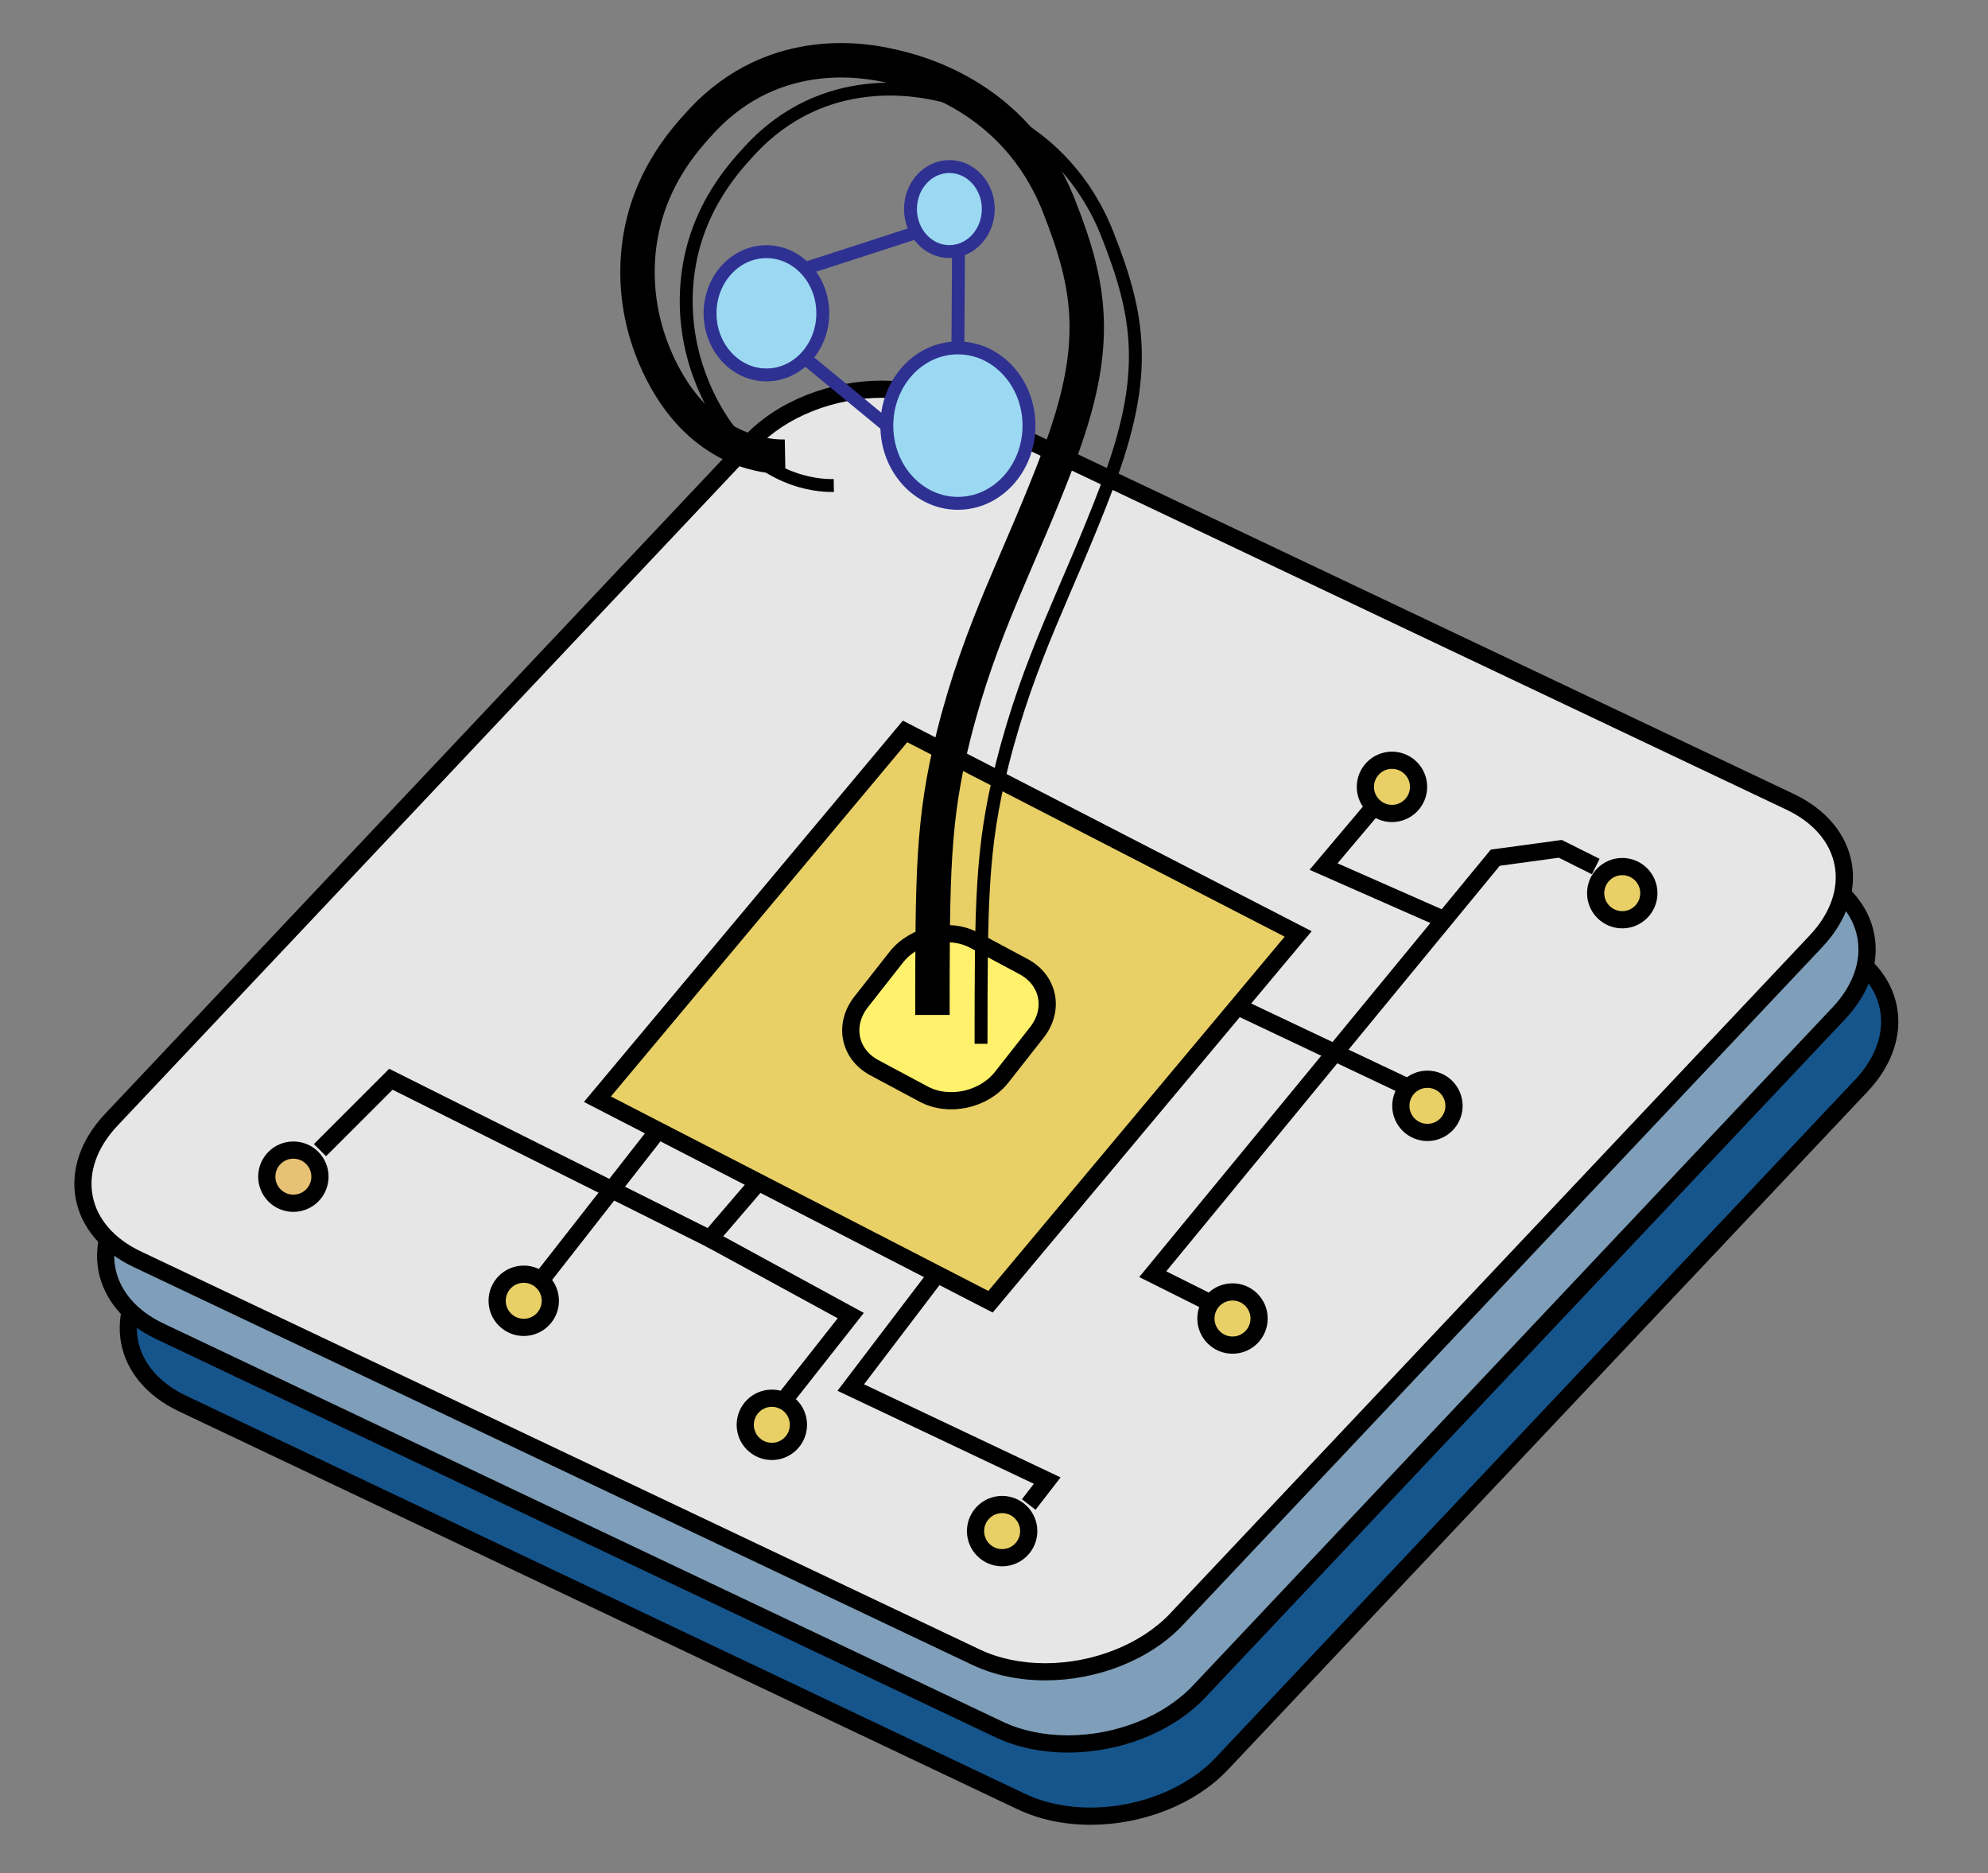 <?xml version="1.0" encoding="utf-8"?>
<!-- Generator: Adobe Illustrator 26.3.1, SVG Export Plug-In . SVG Version: 6.00 Build 0)  -->
<svg version="1.1" id="Layer_1" xmlns="http://www.w3.org/2000/svg" xmlns:xlink="http://www.w3.org/1999/xlink" x="0px" y="0px"
	 viewBox="0 0 231.01 217.65" style="enable-background:new 0 0 231.01 217.65;" xml:space="preserve">
<rect x="0" y="0" width="231.01" height="217.65" fill="#808080" stroke="none"/>
<style type="text/css">
	.st0{fill:#16558C;}
	.st1{fill:#7E9EB9;}
	.st2{fill:#E6E6E6;}
	.st3{fill:#E8D066;stroke:#000000;stroke-width:2;stroke-miterlimit:10;}
	.st4{fill:#E8C274;stroke:#000000;stroke-width:2;stroke-miterlimit:10;}
	.st5{fill:#FFF16C;stroke:#000000;stroke-width:2;stroke-miterlimit:10;}
	.st6{fill:none;stroke:#000000;stroke-width:2;stroke-miterlimit:10;}
	.st7{fill:none;stroke:#000000;stroke-width:0.5;stroke-miterlimit:10;}
	.st8{fill:none;stroke:#000000;stroke-width:1.5;stroke-miterlimit:10;}
	.st9{fill:none;stroke:#000000;stroke-width:4;stroke-miterlimit:10;}
	.st10{fill:#9BD9F2;stroke:#2E3192;stroke-width:1.5;stroke-miterlimit:10;}
</style>
<g>
	<g>
		<path class="st0" d="M126.73,211c-2.92,0-5.7-0.59-8.03-1.69l-97.49-46.25c-3.4-1.61-5.58-4.17-6.15-7.19
			c-0.57-3.04,0.55-6.24,3.15-9l74.31-78.77c3.55-3.77,9.4-6.1,15.26-6.1c2.92,0,5.7,0.59,8.03,1.69l97.49,46.24
			c3.4,1.61,5.58,4.17,6.15,7.2c0.57,3.04-0.55,6.24-3.15,9l-74.31,78.77C138.44,208.66,132.59,211,126.73,211z"/>
		<path d="M107.77,62.99L107.77,62.99c2.77,0,5.4,0.55,7.6,1.6l97.49,46.25c3.1,1.47,5.09,3.77,5.6,6.48
			c0.51,2.72-0.52,5.61-2.9,8.13l-74.31,78.77c-3.37,3.57-8.94,5.79-14.53,5.79c-2.77,0-5.4-0.55-7.6-1.6l-97.49-46.25
			c-3.1-1.47-5.09-3.77-5.6-6.48c-0.51-2.72,0.52-5.61,2.9-8.13l74.31-78.77C96.61,65.21,102.18,62.99,107.77,62.99 M107.77,60.99
			c-5.94,0-12.09,2.3-15.98,6.42l-74.31,78.77c-5.84,6.19-4.36,14.15,3.3,17.79l97.49,46.25c2.56,1.21,5.48,1.79,8.46,1.79
			c5.94,0,12.09-2.3,15.98-6.42l74.31-78.77c5.84-6.19,4.36-14.15-3.3-17.79l-97.49-46.25C113.68,61.57,110.75,60.99,107.77,60.99
			L107.77,60.99z"/>
	</g>
	<g>
		<path class="st1" d="M124.09,202.62c-2.92,0-5.7-0.59-8.03-1.69l-97.49-46.25c-3.4-1.61-5.58-4.17-6.15-7.19
			c-0.57-3.04,0.55-6.24,3.15-9l74.31-78.77c3.55-3.77,9.4-6.1,15.26-6.1c2.92,0,5.7,0.59,8.03,1.69l97.49,46.25
			c3.4,1.61,5.58,4.17,6.15,7.19c0.57,3.04-0.55,6.24-3.15,9l-74.31,78.77C135.8,200.28,129.95,202.62,124.09,202.62z"/>
		<path d="M105.14,54.6L105.14,54.6c2.77,0,5.4,0.55,7.6,1.6l97.49,46.25c3.1,1.47,5.09,3.77,5.6,6.48c0.51,2.72-0.52,5.61-2.9,8.13
			l-74.31,78.77c-3.37,3.57-8.94,5.79-14.53,5.79c-2.77,0-5.4-0.55-7.6-1.6L19,153.77c-3.1-1.47-5.09-3.77-5.6-6.48
			c-0.51-2.72,0.52-5.61,2.9-8.13L90.61,60.4C93.98,56.82,99.54,54.6,105.14,54.6 M105.14,52.6c-5.94,0-12.09,2.3-15.98,6.42
			l-74.31,78.77c-5.84,6.19-4.36,14.15,3.3,17.79l97.49,46.25c2.56,1.21,5.48,1.79,8.46,1.79c5.94,0,12.09-2.3,15.98-6.42
			l74.31-78.77c5.84-6.19,4.36-14.15-3.3-17.79L113.6,54.4C111.04,53.18,108.11,52.6,105.14,52.6L105.14,52.6z"/>
	</g>
	<g>
		<path class="st2" d="M121.46,194.23c-2.92,0-5.7-0.59-8.03-1.69l-97.49-46.25c-3.4-1.61-5.58-4.17-6.15-7.19
			c-0.57-3.04,0.55-6.24,3.15-9l74.31-78.77c3.55-3.77,9.4-6.1,15.26-6.1c2.92,0,5.7,0.59,8.03,1.69l97.49,46.25
			c3.4,1.61,5.58,4.17,6.15,7.19c0.57,3.04-0.55,6.24-3.15,9l-74.31,78.77C133.16,191.89,127.31,194.23,121.46,194.23z"/>
		<path d="M102.5,46.22L102.5,46.22c2.77,0,5.4,0.55,7.6,1.6l97.49,46.25c3.1,1.47,5.09,3.77,5.6,6.48c0.51,2.72-0.52,5.61-2.9,8.13
			l-74.31,78.77c-3.37,3.57-8.94,5.79-14.53,5.79c-2.77,0-5.4-0.55-7.6-1.6l-97.49-46.25c-3.1-1.47-5.09-3.77-5.6-6.48
			c-0.51-2.72,0.52-5.61,2.9-8.13l74.31-78.77C91.34,48.44,96.91,46.22,102.5,46.22 M102.5,44.22c-5.94,0-12.09,2.3-15.98,6.42
			l-74.31,78.77c-5.84,6.19-4.36,14.15,3.3,17.79L113,193.44c2.56,1.21,5.48,1.79,8.46,1.79c5.94,0,12.09-2.3,15.98-6.42
			l74.31-78.77c5.84-6.19,4.36-14.15-3.3-17.79l-97.49-46.25C108.4,44.8,105.48,44.22,102.5,44.22L102.5,44.22z"/>
	</g>
</g>
<circle class="st3" cx="188.51" cy="103.77" r="3.09"/>
<circle class="st4" cx="34.09" cy="136.71" r="3.09"/>
<circle class="st3" cx="161.75" cy="91.42" r="3.09"/>
<polygon class="st3" points="115.1,151.24 69.42,127.71 105.17,84.98 150.85,108.51 "/>
<path class="st5" d="M107.32,127.11l-5.72-3.06c-2.93-1.57-3.62-4.99-1.53-7.65l4.07-5.18c2.09-2.66,6.16-3.54,9.09-1.97l5.72,3.06
	c2.93,1.57,3.62,4.99,1.53,7.65l-4.07,5.18C114.32,127.8,110.25,128.68,107.32,127.11z"/>
<circle class="st3" cx="60.86" cy="151.13" r="3.09"/>
<circle class="st3" cx="89.69" cy="165.54" r="3.09"/>
<circle class="st3" cx="116.45" cy="177.89" r="3.09"/>
<line class="st6" x1="62.84" y1="148.77" x2="76.47" y2="131.34"/>
<polyline class="st6" points="37.18,133.63 45.42,125.39 82.48,143.92 88.12,137.35 "/>
<polyline class="st6" points="91.3,162.45 98.86,152.85 82.48,143.92 "/>
<polyline class="st6" points="119.54,174.8 121.69,172.02 98.86,161.21 108.88,148.04 "/>
<path class="st7" d="M-7.5,18.5"/>
<path class="st8" d="M114,121.27c0.01-16.19,0-22.7,2.45-32.43c3.19-12.68,7.61-20.19,12.23-32.43c4.89-12.97,3.75-19.7,0-29.19
	c-5.12-12.97-16.97-15.63-19.56-16.21c-2.14-0.48-13.3-2.99-22.01,6.49c-2.04,2.22-6.89,7.5-7.34,16.21
	c-0.45,8.88,3.99,15.03,4.89,16.21c4.92,6.5,11.1,6.51,12.23,6.49"/>
<path class="st9" d="M108.35,117.92c0.01-16.19,0-22.7,2.45-32.43c3.19-12.68,7.61-20.19,12.23-32.43c4.89-12.97,3.75-19.7,0-29.19
	C117.9,10.9,106.05,8.24,103.46,7.66c-2.14-0.48-13.3-2.99-22.01,6.49c-2.04,2.22-6.89,7.5-7.34,16.21
	c-0.45,8.88,3.99,15.03,4.89,16.21c4.92,6.5,11.1,6.51,12.23,6.49"/>
<circle class="st3" cx="143.22" cy="153.19" r="3.09"/>
<circle class="st3" cx="165.87" cy="128.48" r="3.09"/>
<path class="st3" d="M111.98,167.42"/>
<polyline class="st6" points="185.43,100.68 181.31,98.62 173.75,99.65 133.95,148.04 140.13,151.13 "/>
<line class="st6" x1="163.81" y1="126.42" x2="143.79" y2="116.94"/>
<polyline class="st6" points="159.69,93.7 153.8,100.68 167.82,106.86 "/>
<g>
	<ellipse class="st10" cx="89.06" cy="36.4" rx="6.55" ry="7.16"/>
	<ellipse class="st10" cx="110.32" cy="24.29" rx="4.52" ry="4.94"/>
	<ellipse class="st10" cx="111.31" cy="49.45" rx="8.26" ry="9.03"/>
	<line class="st10" x1="93.55" y1="31.2" x2="106.54" y2="26.99"/>
	<line class="st10" x1="111.38" y1="29.1" x2="111.31" y2="40.42"/>
	<line class="st10" x1="103.05" y1="49.45" x2="93.55" y2="41.62"/>
</g>
</svg>
